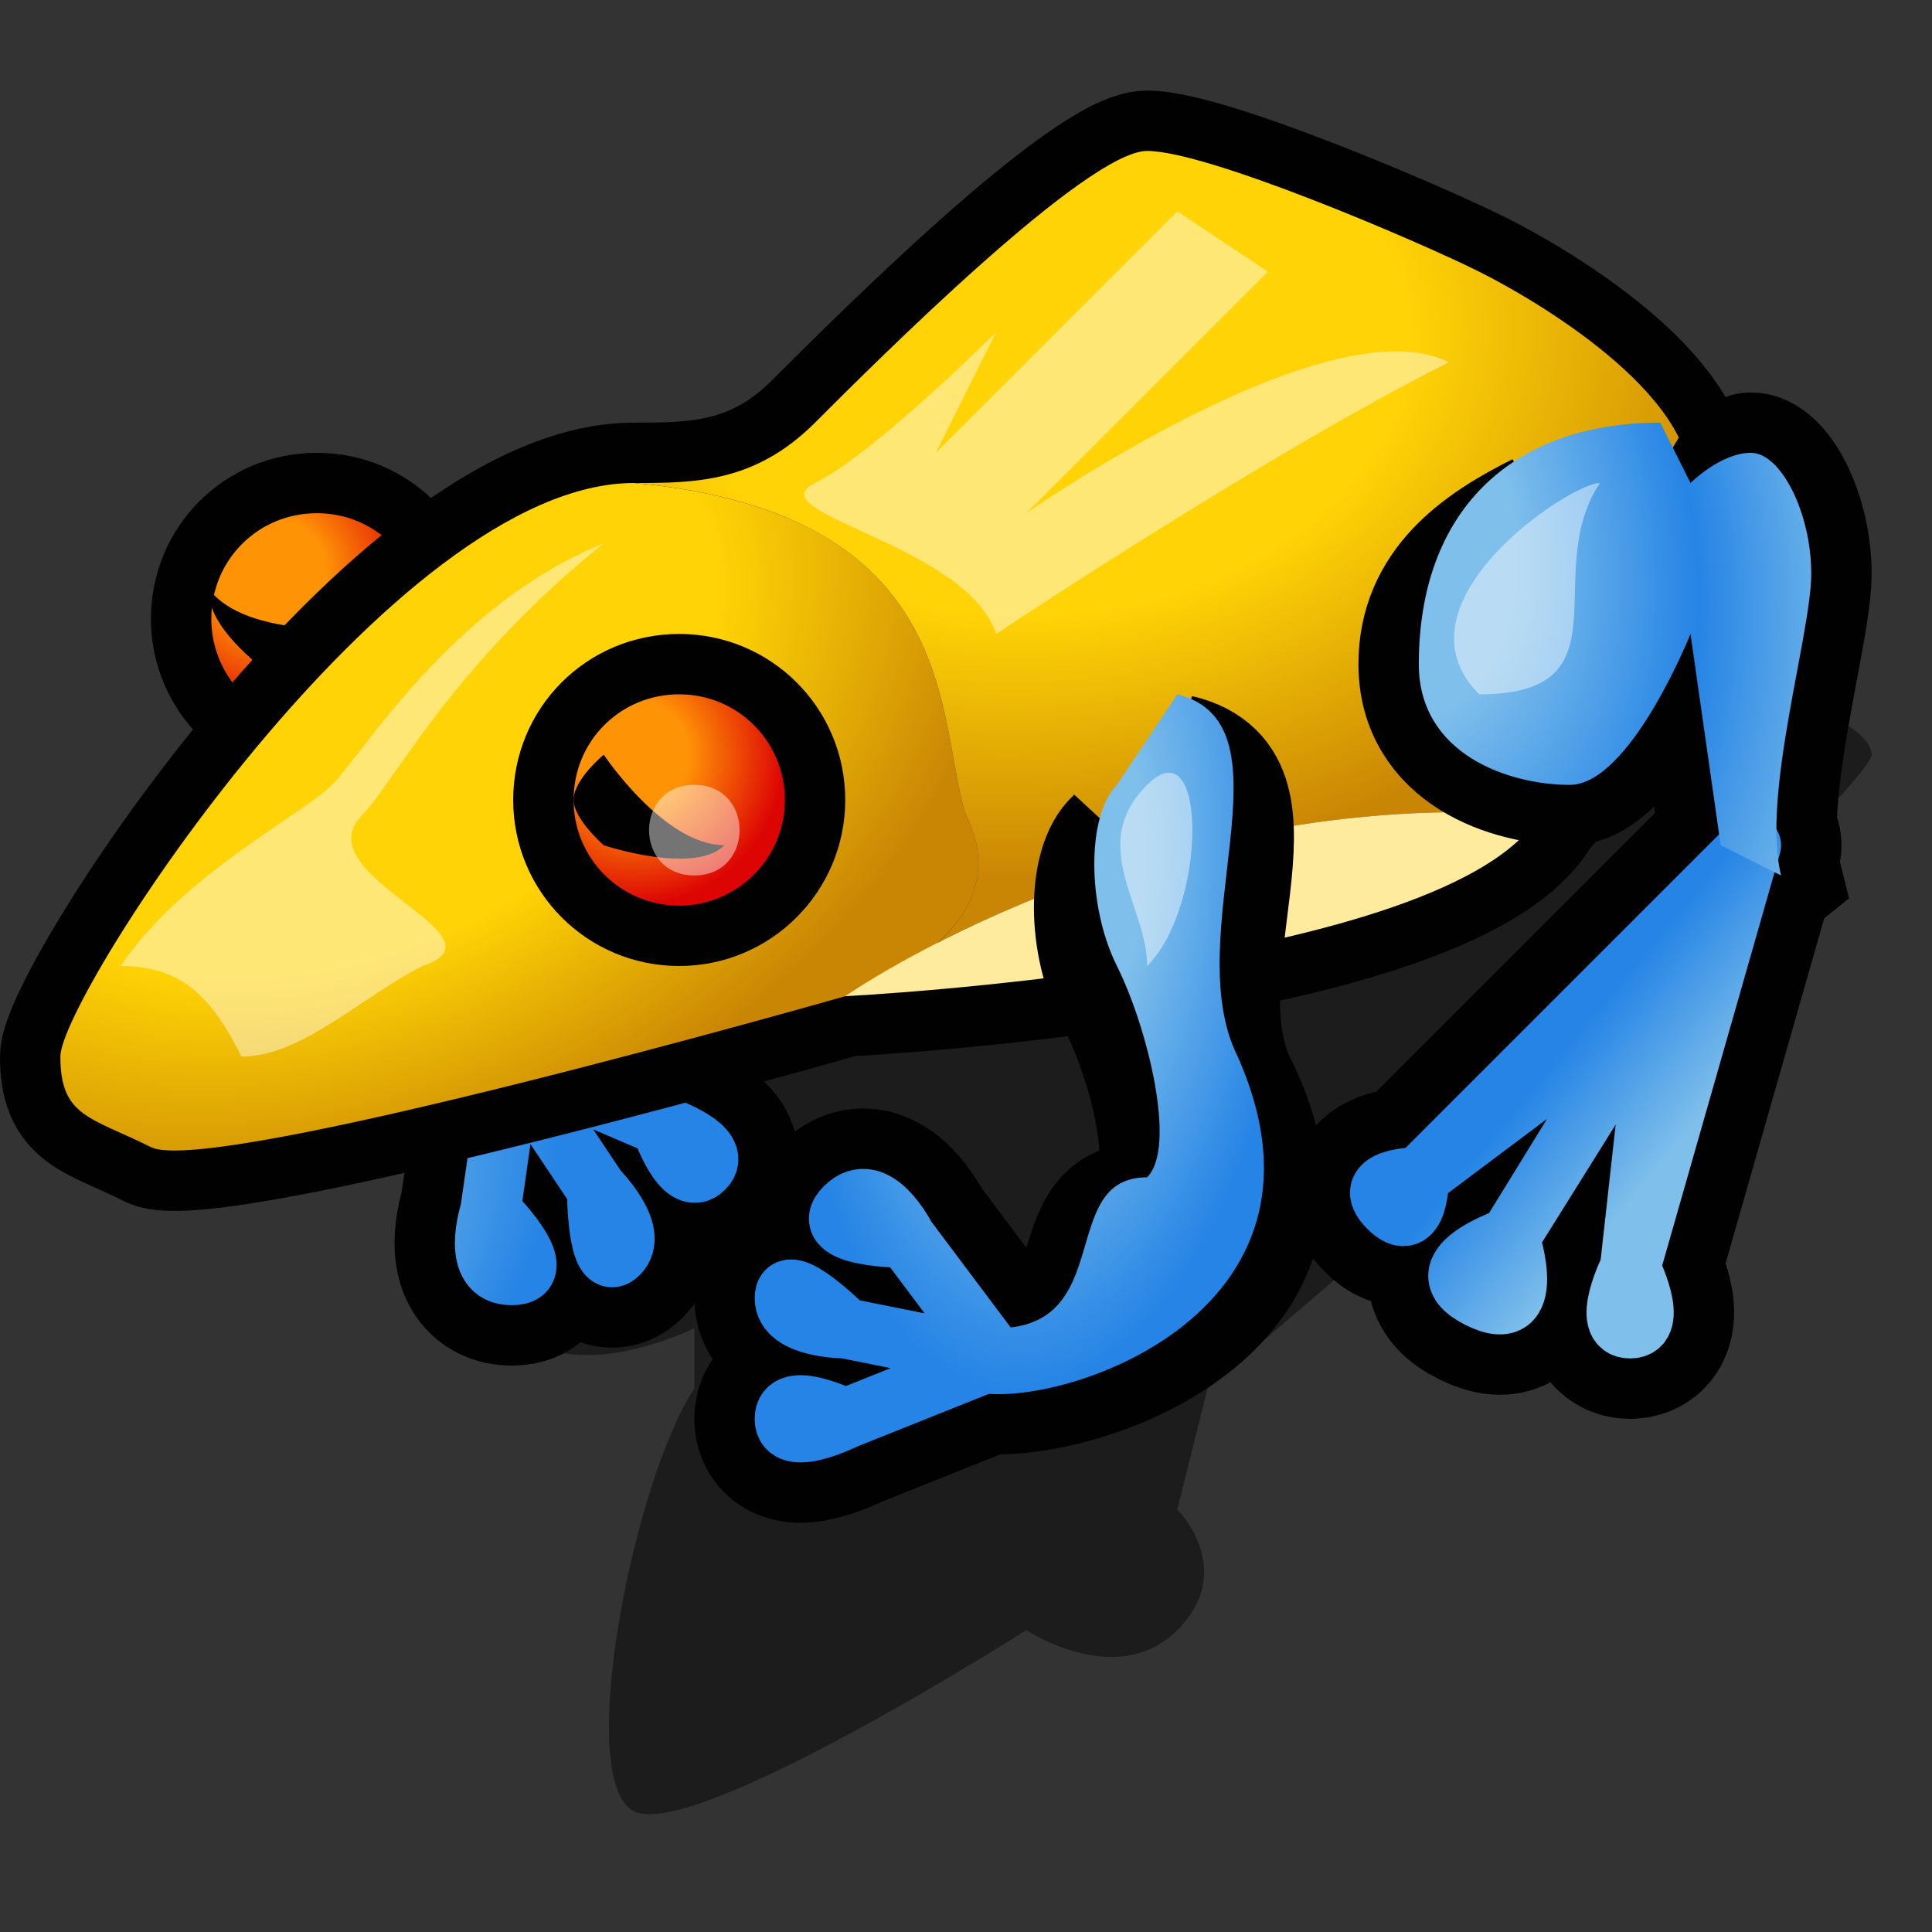 <?xml version="1.0" encoding="UTF-8" standalone="yes"?>
<svg version="1.1" width="64" height="64" color-interpolation="linearRGB"
     xmlns:svg="http://www.w3.org/2000/svg" xmlns="http://www.w3.org/2000/svg">
 <rect width="100%" height="100%" fill="#333333" stroke="none"/>
 <g>
  <path style="fill:#010101; fill-opacity:0.443"
        d="M21 60C19 59 21 49 23 46V44C23 44 19 46 17 44C15 42 20 37 20 37L59 23C59 23 62 24 62 25C62 26 47 40 47 40L40 46L39 50C39 50 41 52 39 54C37 56 34 54 34 54C34 54 23 61 21 60z"
  />
  <path style="fill:none; stroke:#010101; stroke-width:4"
        d="M22.5 23C20.55 23 19 24.55 19 26.5C19 28.43 20.55 30 22.5 30C24.43 30 26 28.43 26 26.5C26 24.55 24.43 23 22.5 23z"
        transform="matrix(1,0,0,1,-12,-6)"
  />
  <radialGradient id="gradient0" gradientUnits="userSpaceOnUse" cx="0" cy="0" r="64" gradientTransform="matrix(0.078,0,0,0.078,21,25)">
   <stop offset="0.361" stop-color="#ff9306"/>
   <stop offset="1" stop-color="#dd0404"/>
  </radialGradient>
  <path style="fill:url(#gradient0)"
        d="M22.5 23C20.55 23 19 24.55 19 26.5C19 28.43 20.55 30 22.5 30C24.43 30 26 28.43 26 26.5C26 24.55 24.43 23 22.5 23z"
        transform="matrix(1,0,0,1,-12,-6)"
  />
  <path style="fill:#010101"
        d="M20 25C20 25 19 25.82 19 26.5C19 27.13 20 28 20 28C20 28 23 29 24 28C22 28 20 25 20 25z"
        transform="matrix(-0.621,-0.784,-0.784,0.621,43.8,20.974)"
  />
  <path style="fill:none; stroke:#010101; stroke-width:6; stroke-linecap:round; stroke-linejoin:round"
        d="M33 45L30 41C30 41 27 41 28 40C29 39 30 41 30 41L33 45L28 44C28 44 26 42 26 43C26 44 28 44 28 44L33 45L28 47C28 47 26 46 26 47C26 48 28 47 28 47L33 45z"
        transform="matrix(-0.707,-0.707,0.707,-0.707,8.469,90.313)"
  />
  <radialGradient id="gradient1" gradientUnits="userSpaceOnUse" cx="0" cy="0" r="64" gradientTransform="matrix(0.13,0.011,-0.022,0.265,34.739,29.128)">
   <stop offset="0.376" stop-color="#7fbfeb"/>
   <stop offset="1" stop-color="#2584e5"/>
  </radialGradient>
  <path style="fill:none; stroke:url(#gradient1); stroke-width:2; stroke-linecap:round; stroke-linejoin:round"
        d="M33 45L30 41C30 41 27 41 28 40C29 39 30 41 30 41L33 45L28 44C28 44 26 42 26 43C26 44 28 44 28 44L33 45L28 47C28 47 26 46 26 47C26 48 28 47 28 47L33 45z"
        transform="matrix(-0.707,-0.707,0.707,-0.707,8.469,90.313)"
  />
  <path style="fill:none; stroke:#010101; stroke-width:4"
        d="M5 38C3 37 2 37 2 35C2 33 13 16 21 16C23 16 25 16 27 14C29 12 36 5 38 5C40 5 47 8 49 9C51 10 56 13 56 16C56 17 56 21 51 27C48 32 28 33 28 33C28 33 7 39 5 38z"
  />
  <radialGradient id="gradient2" gradientUnits="userSpaceOnUse" cx="0" cy="0" r="64" gradientTransform="matrix(0.336,-0.156,0.112,0.241,11.096,22.154)">
   <stop offset="0.557" stop-color="#ffd305"/>
   <stop offset="0.996" stop-color="#c98605"/>
  </radialGradient>
  <path style="fill:url(#gradient2)"
        d="M5 38C3 37 2 37 2 35C2 33 13 16 21 16C32 17 31 24 32 27C34 31 28 33 28 33C28 33 7 39 5 38z"
  />
  <radialGradient id="gradient3" gradientUnits="userSpaceOnUse" cx="0" cy="0" r="64" gradientTransform="matrix(0.371,-0.049,0.034,0.263,35.002,11.973)">
   <stop offset="0.49" stop-color="#ffd306"/>
   <stop offset="1" stop-color="#c98605"/>
  </radialGradient>
  <path style="fill:url(#gradient3)"
        d="M21 16C23 16 25 16 27 14C29 12 36 5 38 5C40 5 47 8 49 9C51 10 56 13 56 16C56 17 56 21 51 27C38 26 28 33 28 33C28 33 34 31 32 27C31 24 32 17 21 16z"
  />
  <path style="fill:#ffeb9e"
        d="M51 27C48 32 28 33 28 33C28 33 38 26 51 27z"
  />
  <path style="fill:none; stroke:#010101; stroke-width:4"
        d="M22.5 23C20.55 23 19 24.55 19 26.5C19 28.43 20.55 30 22.5 30C24.43 30 26 28.43 26 26.5C26 24.55 24.43 23 22.5 23z"
  />
  <radialGradient id="gradient4" gradientUnits="userSpaceOnUse" cx="0" cy="0" r="64" gradientTransform="matrix(0.078,0,0,0.078,21,25)">
   <stop offset="0.361" stop-color="#ff9306"/>
   <stop offset="1" stop-color="#dd0404"/>
  </radialGradient>
  <path style="fill:url(#gradient4)"
        d="M22.5 23C20.55 23 19 24.55 19 26.5C19 28.43 20.55 30 22.5 30C24.43 30 26 28.43 26 26.5C26 24.55 24.43 23 22.5 23z"
  />
  <path style="fill:#010101"
        d="M20 25C20 25 19 25.82 19 26.5C19 27.13 20 28 20 28C20 28 23 29 24 28C22 28 20 25 20 25z"
  />
  <path style="fill:none; stroke:#010101; stroke-width:4"
        d="M37 26C36 27 36 30 37 32C38 34 39 38 38 39C35 39 37 44 33 44L32 46C34 47 45 44 41 35C39 31 43 24 39 23"
        transform="matrix(1,0,0,0.926,0,3.556)"
  />
  <path style="fill:none; stroke:#010101; stroke-width:6; stroke-linecap:round; stroke-linejoin:round"
        d="M33 45L30 41C30 41 27 41 28 40C29 39 30 41 30 41L33 45L28 44C28 44 26 42 26 43C26 44 28 44 28 44L33 45L28 47C28 47 26 46 26 47C26 48 28 47 28 47L33 45z"
  />
  <radialGradient id="gradient5" gradientUnits="userSpaceOnUse" cx="0" cy="0" r="64" gradientTransform="matrix(0.13,0.011,-0.022,0.265,34.739,29.128)">
   <stop offset="0.376" stop-color="#7fbfeb"/>
   <stop offset="1" stop-color="#2584e5"/>
  </radialGradient>
  <path style="fill:none; stroke:url(#gradient5); stroke-width:2; stroke-linecap:round; stroke-linejoin:round"
        d="M33 45L30 41C30 41 27 41 28 40C29 39 30 41 30 41L33 45L28 44C28 44 26 42 26 43C26 44 28 44 28 44L33 45L28 47C28 47 26 46 26 47C26 48 28 47 28 47L33 45z"
  />
  <radialGradient id="gradient6" gradientUnits="userSpaceOnUse" cx="0" cy="0" r="64" gradientTransform="matrix(0.13,0.011,-0.022,0.265,34.739,29.128)">
   <stop offset="0.376" stop-color="#7fbfeb"/>
   <stop offset="1" stop-color="#2584e5"/>
  </radialGradient>
  <path style="fill:url(#gradient6)"
        d="M37 26C36 27 36 30 37 32C38 34 39 38 38 39C35 39 37 44 33 44L32 46C34 47 45 44 41 35C39 31 43 24 39 23"
  />
  <path style="fill:none; stroke:#010101; stroke-width:4"
        d="M51 17C49 18 47 19.37 47 22C47 25 50 26 52 26C54 26 56 21 56 21L57 28L54 33L59 29C58.34 26.37 60 21 60 19C60 17 59 15 58 15C57 15 56 19 56 19"
  />
  <path style="fill:none; stroke:#010101; stroke-width:6; stroke-linecap:round; stroke-linejoin:round"
        d="M58 28L47 39C47 39 45 39 46 40C47 41 47 39 47 39L55 33L50 41C50 41 47 42 49 43C51 44 50 41 50 41L58 28L54 42C54 42 53 44 54 44C55 44 54 42 54 42L55 33"
  />
  <linearGradient id="gradient7" gradientUnits="userSpaceOnUse" x1="76.18" y1="19.51" x2="65.69" y2="10.83">
   <stop offset="0.302" stop-color="#7fbfeb"/>
   <stop offset="0.667" stop-color="#2584e5"/>
  </linearGradient>
  <path style="fill:none; stroke:url(#gradient7); stroke-width:2; stroke-linecap:round; stroke-linejoin:round"
        d="M58 28L47 39C47 39 45 39 46 40C47 41 47 39 47 39L55 33L50 41C50 41 47 42 49 43C51 44 50 41 50 41L58 28L54 42C54 42 53 44 54 44C55 44 54 42 54 42L55 33"
  />
  <radialGradient id="gradient8" gradientUnits="userSpaceOnUse" cx="0" cy="0" r="64" gradientTransform="matrix(0.24,-0.069,0.095,0.333,45.246,17.396)">
   <stop offset="0.302" stop-color="#7fbfeb"/>
   <stop offset="0.667" stop-color="#2584e5"/>
   <stop offset="1" stop-color="#7fbfeb"/>
  </radialGradient>
  <path style="fill:url(#gradient8)"
        d="M57 28L59 29C58.34 26.37 60 21 60 19C60 17 59 15 58 15C57 15 56 16 56 16L55 14C50 14 47 17 47 22C47 25 50 26 52 26C54 26 56 21 56 21L57 28z"
  />
  <path style="fill:#ffffff; fill-opacity:0.451"
        d="M8 35C10 35 12 33 14 32C17 31 10 29 12 27C13 26 15 22 20 18C15 20 12 25 11 26C10 27 6 29 4 32C6 32 7 33 8 35z
           M27 16C25 17 32 18 33 21C33 21 42 15 48 12C44 10 34 17 34 17L42 9L39 7L31 15L33 11C33 11 29 15 27 16z
           M38 26C40 24 40 30 38 32C38 30 36 28 38 26z
           M49 23C54 23 51 19 53 16C52 16 46 20 49 23z
           M23 29C25 29 25 26 23 26C21 26 21 29 23 29z"
  />
 </g>
</svg>
